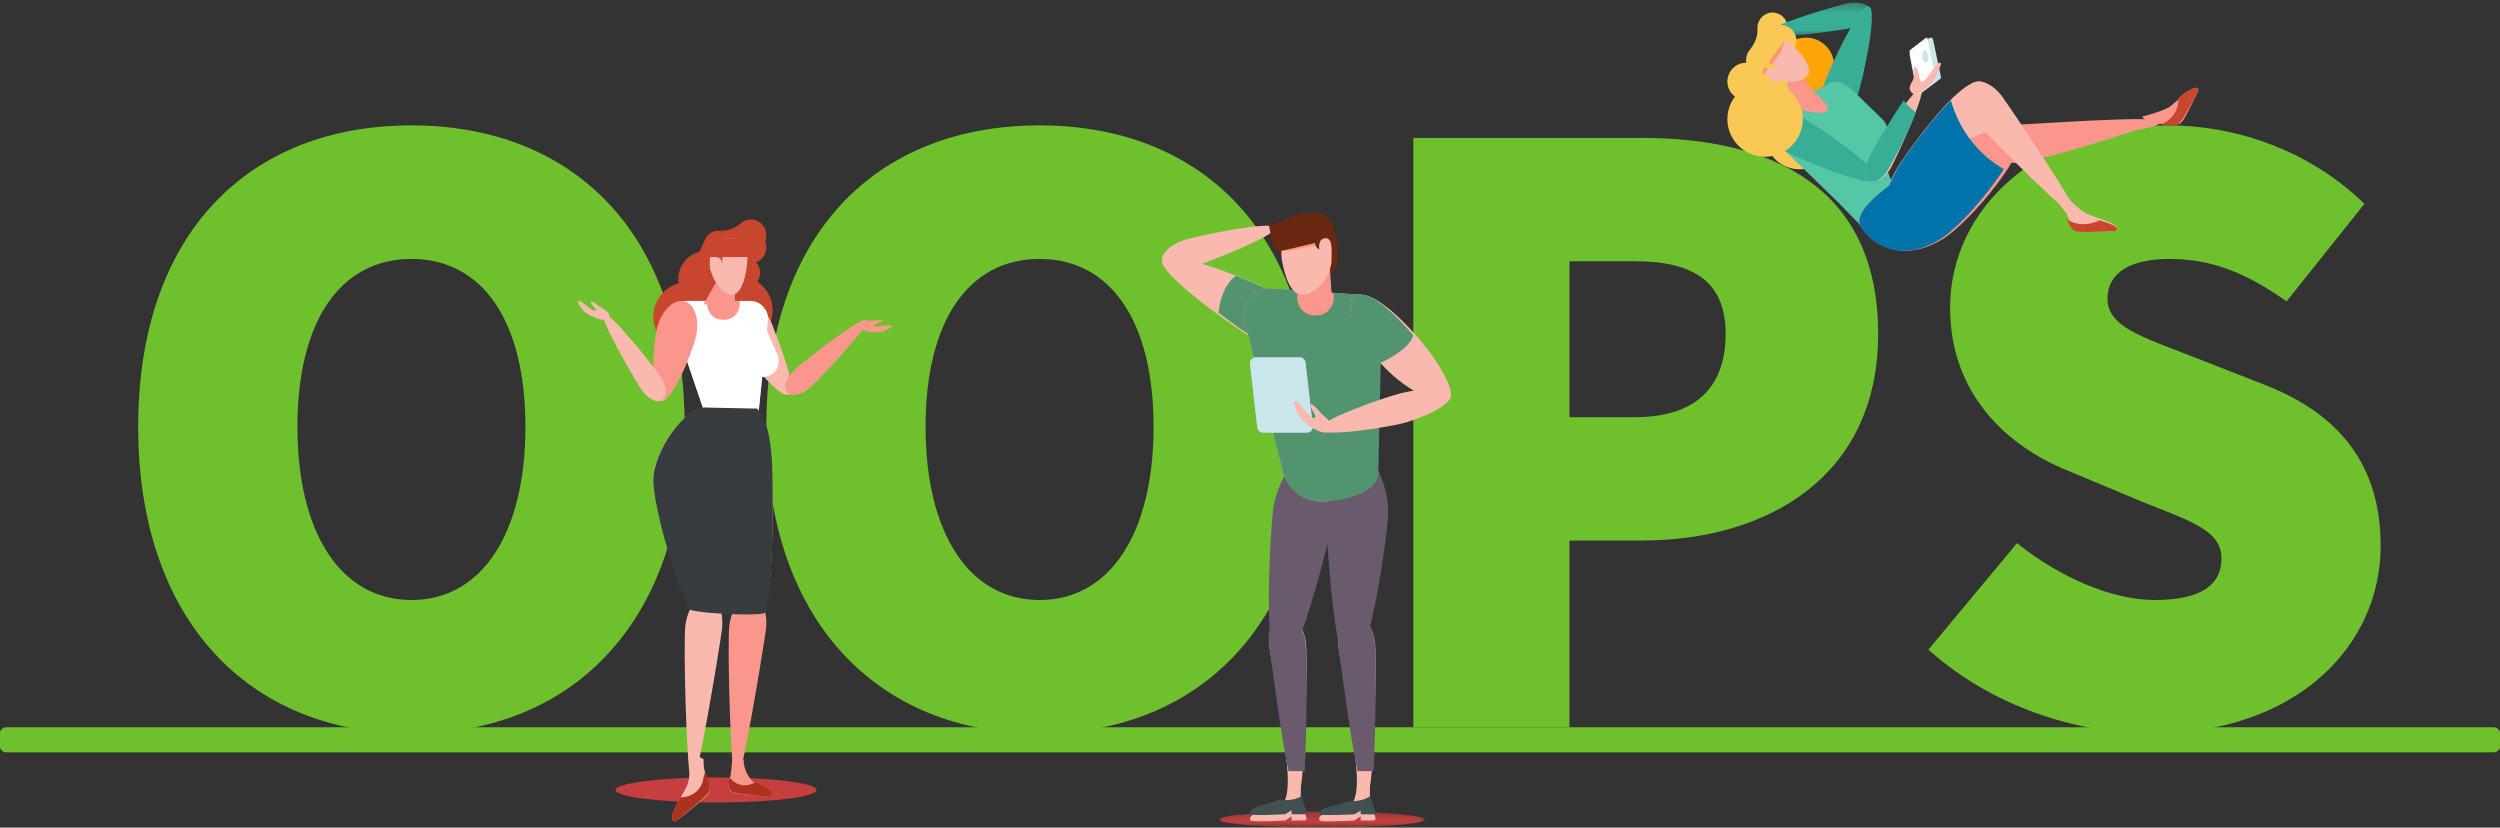 <?xml version="1.0" encoding="UTF-8"?>
<svg width="290px" height="96px" viewBox="0 0 290 96" version="1.1" xmlns="http://www.w3.org/2000/svg" xmlns:xlink="http://www.w3.org/1999/xlink">
    <rect x="0" y="0" width="290" height="96" fill="#333333" stroke="none"/>
    <!-- Generator: sketchtool 49.3 (51167) - http://www.bohemiancoding.com/sketch -->
    <title>CAED87FC-1949-46EE-A791-F1F318FC2886</title>
    <desc>Created with sketchtool.</desc>
    <defs>
        <polygon id="path-1" points="0.125 0.297 10.868 0.297 10.868 4.234 0.125 4.234"></polygon>
        <polygon id="path-3" points="0.054 0.318 23.929 0.318 23.929 2.182 0.054 2.182"></polygon>
    </defs>
    <g id="✅2.0-About-us" stroke="none" stroke-width="1" fill="none" fill-rule="evenodd">
        <g id="表單狀態" transform="translate(-161, -788)">
            <g id="failure_pic" transform="translate(161, 788)">
                <path d="M289.248,87.273 L0.751,87.273 C0.336,87.273 0,86.972 0,86.601 L0,85.036 C0,84.665 0.336,84.364 0.751,84.364 L289.249,84.364 C289.663,84.364 290,84.665 290,85.036 L290,86.601 C290,86.972 289.663,87.273 289.248,87.273" id="Fill-1" fill="#6EC12D"></path>
                <path d="M60.95,49.504 C60.95,37.154 55.912,30.036 47.726,30.036 C39.54,30.036 34.502,37.154 34.502,49.504 C34.502,61.855 39.54,69.6 47.726,69.6 C55.912,69.6 60.95,61.855 60.95,49.504 M16.03,49.504 C16.03,27.106 28.834,14.545 47.726,14.545 C66.617,14.545 79.422,27.21 79.422,49.504 C79.422,71.903 66.617,85.091 47.726,85.091 C28.834,85.091 16.03,71.903 16.03,49.504" id="Fill-3" fill="#6EC12D"></path>
                <path d="M133.815,49.504 C133.815,37.154 128.777,30.036 120.59,30.036 C112.404,30.036 107.366,37.154 107.366,49.504 C107.366,61.855 112.404,69.6 120.59,69.6 C128.777,69.6 133.815,61.855 133.815,49.504 M88.894,49.504 C88.894,27.106 101.7,14.545 120.59,14.545 C139.482,14.545 152.286,27.21 152.286,49.504 C152.286,71.903 139.482,85.091 120.59,85.091 C101.7,85.091 88.894,71.903 88.894,49.504" id="Fill-5" fill="#6EC12D"></path>
                <path d="M189.641,48.394 C196.803,48.394 200.173,44.818 200.173,38.718 C200.173,32.618 196.381,30.304 189.641,30.304 L182.058,30.304 L182.058,48.394 L189.641,48.394 Z M163.945,16 L190.483,16 C205.228,16 217.864,21.47 217.864,38.718 C217.864,55.441 204.806,62.698 190.483,62.698 L182.058,62.698 L182.058,84.364 L163.945,84.364 L163.945,16 Z" id="Fill-7" fill="#6EC12D"></path>
                <path d="M233.976,63.006 C238.803,66.879 244.888,69.6 249.924,69.6 C255.381,69.6 257.689,67.821 257.689,64.785 C257.689,61.541 254.226,60.494 248.456,58.192 L239.957,54.633 C232.612,51.703 226.211,45.527 226.211,35.688 C226.211,24.07 236.704,14.545 251.603,14.545 C259.368,14.545 267.972,17.476 274.268,23.651 L265.244,34.956 C260.627,31.71 256.64,30.036 251.603,30.036 C247.197,30.036 244.468,31.606 244.468,34.641 C244.468,37.886 248.352,39.038 254.541,41.445 L262.831,44.689 C271.329,48.039 276.156,53.9 276.156,63.32 C276.156,74.834 266.503,85.091 249.505,85.091 C240.901,85.091 231.038,81.951 223.693,75.357 L233.976,63.006 Z" id="Fill-9" fill="#6EC12D"></path>
                <path d="M94.724,91.636 C94.724,92.44 89.504,93.091 83.065,93.091 C76.627,93.091 71.407,92.44 71.407,91.636 C71.407,90.833 76.627,90.182 83.065,90.182 C89.504,90.182 94.724,90.833 94.724,91.636" id="Fill-11" fill="#C73E3E"></path>
                <path d="M83.794,36.727 C83.794,38.936 82,40.727 79.786,40.727 C77.573,40.727 75.779,38.936 75.779,36.727 C75.779,34.518 77.573,32.727 79.786,32.727 C82,32.727 83.794,34.518 83.794,36.727" id="Fill-13" fill="#C8462D"></path>
                <path d="M89.623,36 C89.623,38.209 87.829,40 85.616,40 C83.402,40 81.608,38.209 81.608,36 C81.608,33.791 83.402,32 85.616,32 C87.829,32 89.623,33.791 89.623,36" id="Fill-15" fill="#C8462D"></path>
                <path d="M85.251,32.363 C85.251,34.171 83.783,35.636 81.972,35.636 C80.162,35.636 78.693,34.171 78.693,32.363 C78.693,30.556 80.162,29.091 81.972,29.091 C83.783,29.091 85.251,30.556 85.251,32.363" id="Fill-17" fill="#C8462D"></path>
                <path d="M88.834,73.123 C88.554,75.174 85.973,91.159 85.33,90.906 C84.774,90.687 84.329,74.567 84.609,72.515 C84.889,70.463 86.061,68.936 87.228,69.103 C88.395,69.272 89.114,71.071 88.834,73.123" id="Fill-19" fill="#FA968C"></path>
                <path d="M89.623,57.997 C89.623,61.286 89.705,72.727 87.29,72.727 C84.876,72.727 80.879,58.902 80.879,55.613 C80.879,52.323 84.581,47.273 86.996,47.273 C89.41,47.273 89.623,54.707 89.623,57.997" id="Fill-21" fill="#FA968C"></path>
                <path d="M84.986,87.273 C84.986,87.273 84.924,89.299 84.638,90.41 C84.352,91.52 84.568,91.987 85.609,92.061 C86.651,92.136 89.269,92.573 89.575,92.24 C89.881,91.908 88.66,91.374 87.817,90.974 C86.819,90.5 86.226,89.078 86.261,88.138 L84.986,87.273 Z" id="Fill-23" fill="#FA968C"></path>
                <path d="M89.618,37.764 C90.365,39.75 92.605,45.323 91.515,45.787 C90.425,46.251 86.417,41.43 85.67,39.444 C84.923,37.457 85.202,35.471 86.292,35.007 C87.382,34.543 88.871,35.777 89.618,37.764" id="Fill-25" fill="#FAB9AF"></path>
                <path d="M90.252,41.266 L88.984,38.392 L89.084,37.227 C89.212,35.987 88.242,34.909 86.999,34.909 L79.604,34.909 C78.481,34.909 77.691,36.018 78.054,37.085 L81.548,47.334 L82.635,50.845 L87.607,51.636 L88.417,43.73 L88.491,43.73 C89.764,43.73 90.661,42.475 90.252,41.266" id="Fill-27" fill="#FA968C"></path>
                <path d="M90.252,41.266 L88.984,38.392 L89.084,37.227 C89.212,35.987 88.242,34.909 86.999,34.909 L85.801,34.909 C85.906,35.958 85.288,37.095 83.935,37.095 C83.928,37.095 83.923,37.093 83.916,37.093 C83.909,37.093 83.904,37.095 83.897,37.095 C82.541,37.095 81.925,35.958 82.031,34.909 L79.604,34.909 C78.481,34.909 77.691,36.018 78.054,37.085 L81.548,47.334 L82.635,50.845 L87.607,51.636 L88.417,43.73 L88.491,43.73 C89.764,43.73 90.661,42.475 90.252,41.266" id="Fill-29" fill="#FFFFFF"></path>
                <path d="M83.734,73.123 C83.454,75.175 80.872,91.159 80.23,90.906 C79.673,90.687 79.228,74.567 79.508,72.515 C79.788,70.463 80.961,68.936 82.128,69.103 C83.294,69.272 84.013,71.071 83.734,73.123" id="Fill-31" fill="#FAB9AF"></path>
                <path d="M84.522,57.997 C84.522,61.286 84.604,72.727 82.19,72.727 C79.775,72.727 75.779,58.901 75.779,55.612 C75.779,52.323 79.481,47.273 81.895,47.273 C84.309,47.273 84.522,54.707 84.522,57.997" id="Fill-33" fill="#FAB9AF"></path>
                <path d="M88.784,71.021 C89.662,67.478 89.62,60.71 89.62,58.288 C89.62,54.948 89.779,49.376 87.812,47.397 C86.773,47.397 82.649,47.273 81.774,47.273 C79.407,47.273 75.779,52.403 75.779,55.743 C75.779,58.193 77.885,66.389 79.941,70.591 C79.65,71.141 88.927,71.563 88.784,71.021" id="Fill-35" fill="#373C41"></path>
                <path d="M80.177,87.273 C80.177,87.273 80.106,89.866 79.782,90.906 C79.457,91.946 76.989,95.273 78.394,95.273 C78.394,95.273 81.433,92.947 82.081,92.161 C82.896,91.173 81.489,90.24 81.624,88.083 L80.177,87.273 Z" id="Fill-37" fill="#FAB9AF"></path>
                <path d="M87.816,90.81 C87.761,90.781 87.712,90.738 87.66,90.702 C87.317,90.94 86.91,91.092 86.422,91.092 C85.637,91.092 85.046,90.727 84.638,90.182 C84.352,91.421 84.568,91.943 85.609,92.026 C86.651,92.109 89.269,92.597 89.575,92.226 C89.881,91.854 88.66,91.258 87.816,90.81" id="Fill-39" fill="#AA321E"></path>
                <path d="M81.788,89.455 C81.762,89.681 81.701,89.902 81.622,90.115 C81.491,91.337 80.595,92.47 78.923,92.497 C78.212,93.81 77.475,95.273 78.394,95.273 C78.394,95.273 81.433,92.879 82.081,92.07 C82.67,91.335 82.1,90.627 81.788,89.455" id="Fill-41" fill="#AA321E"></path>
                <path d="M80.717,39.07 C80.237,41.085 77.902,46.801 76.655,46.537 C75.407,46.272 75.721,40.127 76.201,38.111 C76.681,36.095 78.082,34.676 79.329,34.941 C80.576,35.205 81.197,37.054 80.717,39.07" id="Fill-43" fill="#FA968C"></path>
                <path d="M87.543,25.51 C86.949,25.362 86.392,25.521 85.983,25.864 C85.336,26.405 84.566,26.766 83.735,26.766 L83.295,26.766 C82.651,26.766 82.067,27.153 81.797,27.759 L80.879,29.818 L86.583,29.818 L86.583,29.086 C86.748,29.138 86.919,29.174 87.099,29.174 C88.232,29.174 89.12,28.087 88.844,26.865 C88.694,26.204 88.18,25.668 87.543,25.51" id="Fill-45" fill="#C8462D"></path>
                <polygon id="Fill-47" fill="#FA968C" points="85.251 35.636 81.608 35.295 83.505 32 85.251 32.316"></polygon>
                <path d="M88.894,28.727 C88.894,29.731 88.079,30.545 87.073,30.545 C86.067,30.545 85.251,29.731 85.251,28.727 C85.251,27.723 86.067,26.909 87.073,26.909 C88.079,26.909 88.894,27.723 88.894,28.727" id="Fill-49" fill="#C8462D"></path>
                <path d="M88.166,31.637 C88.166,32.64 87.35,33.455 86.344,33.455 C85.338,33.455 84.523,32.64 84.523,31.637 C84.523,30.632 85.338,29.818 86.344,29.818 C87.35,29.818 88.166,30.632 88.166,31.637" id="Fill-51" fill="#C8462D"></path>
                <path d="M87.437,29.008 C87.437,32.046 84.895,32.727 83.191,32.727 C81.487,32.727 81.61,30.214 81.61,28.909 C81.61,27.603 82.979,26.909 84.683,26.909 C86.387,26.909 87.437,27.702 87.437,29.008" id="Fill-53" fill="#C8462D"></path>
                <path d="M86.709,29.617 C86.709,31.377 86.166,34.182 84.922,34.182 C83.678,34.182 82.337,32.172 82.337,30.413 C82.337,28.653 83.061,27.636 84.304,27.636 C85.548,27.636 86.709,27.858 86.709,29.617" id="Fill-55" fill="#FAB9AF"></path>
                <path d="M82.337,29.818 L85.529,29.818 C85.865,29.818 86.451,29.57 86.709,29.377 C86.709,28.089 86.122,27.447 84.287,27.685 C83.21,27.825 82.509,28.457 82.337,29.818" id="Fill-57" fill="#FF9669"></path>
                <path d="M86.659,29.818 L82.337,29.818 L82.337,28.389 C82.337,27.973 82.683,27.636 83.11,27.636 L87.437,27.636 L87.437,29.061 C87.437,29.479 87.089,29.818 86.659,29.818" id="Fill-59" fill="#C8462D"></path>
                <path d="M83.065,31.273 L83.065,29.091 L83.794,29.091 L83.794,30.321 C83.794,30.846 83.468,31.273 83.065,31.273" id="Fill-61" fill="#C8462D"></path>
                <path d="M83.794,30.909 C83.794,31.512 83.593,32 83.074,32 C82.555,32 82.337,31.303 82.337,30.7 C82.337,30.098 82.555,29.818 83.074,29.818 C83.593,29.818 83.794,30.307 83.794,30.909" id="Fill-63" fill="#FAB9AF"></path>
                <path d="M92.256,42.812 C93.282,41.906 100.038,36.553 100.525,37.135 C101.012,37.718 95.046,44.014 94.019,44.921 C92.993,45.828 91.766,46.091 91.279,45.509 C90.793,44.926 91.23,43.719 92.256,42.812" id="Fill-65" fill="#FA968C"></path>
                <path d="M101.253,37.195 C101.253,37.195 100.047,37.145 99.909,37.496 C99.771,37.846 99.745,38.106 100.266,38.319 C100.787,38.531 101.606,38.584 102.104,38.52 C102.602,38.457 103.39,38.01 103.442,37.908 C103.63,37.538 102.74,37.745 102.305,37.825 C101.869,37.905 101.368,37.953 101.388,37.74 C101.408,37.526 102.254,37.434 102.36,37.197 C102.466,36.959 101.253,37.195 101.253,37.195" id="Fill-67" fill="#FA968C"></path>
                <path d="M69.583,35.599 C69.583,35.599 70.767,36.195 70.673,36.564 C70.58,36.932 70.438,37.165 69.804,37.069 C69.17,36.973 68.354,36.584 67.919,36.267 C67.485,35.95 67.02,35.156 67.036,35.043 C67.093,34.631 67.81,35.276 68.175,35.574 C68.54,35.872 68.986,36.177 69.105,35.987 C69.223,35.797 68.474,35.271 68.525,35.014 C68.576,34.758 69.583,35.599 69.583,35.599" id="Fill-69" fill="#FAB9AF"></path>
                <path d="M74.364,45.129 C73.63,44.018 69.389,36.78 70.012,36.381 C70.635,35.982 75.887,42.573 76.621,43.684 C77.355,44.796 77.445,46.02 76.822,46.419 C76.199,46.818 75.099,46.241 74.364,45.129" id="Fill-71" fill="#FAB9AF"></path>
                <path d="M212.764,7.637 C212.764,9.444 211.296,10.909 209.485,10.909 C207.674,10.909 206.206,9.444 206.206,7.637 C206.206,5.829 207.674,4.364 209.485,4.364 C211.296,4.364 212.764,5.829 212.764,7.637" id="Fill-73" fill="#FFA50A"></path>
                <path d="M204.832,16.573 C204.252,15.018 205.329,11.64 205.329,11.64 L202.74,7.618 C202.453,7.052 202.519,6.369 202.907,5.869 L203.065,5.666 C203.582,5.002 203.92,4.181 203.865,3.338 C203.83,2.791 204.046,2.225 204.541,1.829 C205.047,1.424 205.746,1.34 206.332,1.614 C207.41,2.118 207.683,3.449 206.997,4.331 C206.888,4.471 206.758,4.583 206.62,4.68 L207.164,5.111 L204.75,8.214 C205.705,7.619 206.938,7.539 207.954,8.063 C209.347,8.782 209.948,10.253 209.704,11.623 C210.506,11.823 211.268,12.271 211.865,13.004 C212.942,14.326 213.062,16.252 212.166,17.705 C210.874,19.798 208.115,20.248 206.247,18.768 C205.519,18.191 205.134,17.384 204.832,16.573" id="Fill-75" fill="#FAC855"></path>
                <g id="Group-79" transform="translate(206.206, 0)">
                    <mask id="mask-2" fill="white">
                        <use xlink:href="#path-1"></use>
                    </mask>
                    <g id="Clip-78"></g>
                    <path d="M8.639,3.24 C7.643,3.441 2.766,4.16 0.125,4.234 C0.301,3.789 0.395,3.306 0.4,2.826 C2.955,1.806 7.178,0.57 8.11,0.382 C9.479,0.106 10.708,0.522 10.854,1.311 C11,2.1 10.008,2.964 8.639,3.24" id="Fill-77" fill="#39AE96" mask="url(#mask-2)"></path>
                </g>
                <path d="M211.614,9.717 C212.239,7.86 215.729,0.37 216.798,0.741 C217.867,1.111 216.111,9.202 215.485,11.059 C214.86,12.917 213.486,14.122 212.417,13.751 C211.348,13.381 210.988,11.575 211.614,9.717" id="Fill-80" fill="#39AE96"></path>
                <path d="M221.836,16.935 C223.291,14.995 228.285,8.195 230.237,9.659 C232.189,11.123 229.909,20.907 227.85,23.644 C225.078,27.331 221.169,26.319 219.217,24.855 C217.266,23.391 220.382,18.876 221.836,16.935" id="Fill-82" fill="#FAB9AF"></path>
                <path d="M205.667,13.019 L212.435,9.554 C213.572,8.972 215.588,11.129 215.588,11.129 L218.371,13.847 C219.308,14.762 219.072,16.331 217.907,16.927 L217.839,16.962 L220.779,24.577 L215.861,26.182 L213.231,23.478 L205.261,15.737 C204.432,14.931 204.639,13.546 205.667,13.019" id="Fill-84" fill="#55C7A6"></path>
                <path d="M209.352,13.819 C211.194,14.818 218.432,19.852 217.829,20.893 C217.225,21.933 209.01,18.586 207.167,17.586 C205.325,16.587 204.321,14.934 204.924,13.894 C205.527,12.853 207.51,12.82 209.352,13.819" id="Fill-86" fill="#39AE96"></path>
                <path d="M233.893,14.472 C235.943,14.402 250.842,13.298 250.651,14.123 C250.504,14.762 248.439,14.839 246.959,15.354 C242.982,16.735 235.531,18.855 234.037,18.905 C231.986,18.975 230.292,18.039 230.252,16.815 C230.212,15.591 231.842,14.542 233.893,14.472" id="Fill-88" fill="#FA968C"></path>
                <path d="M216.917,18.198 C217.589,17.021 222.222,9.831 222.883,10.195 C223.545,10.56 219.985,18.341 219.312,19.518 C218.64,20.696 217.559,21.355 216.898,20.991 C216.236,20.626 216.245,19.376 216.917,18.198" id="Fill-90" fill="#FAB9AF"></path>
                <path d="M216.884,18.112 C217.3,17.311 219.332,13.814 220.844,11.636 C221.103,12.082 221.826,12.762 222.236,13.03 C221.356,15.579 219.524,18.711 219.129,19.471 C218.499,20.684 217.486,21.363 216.867,20.988 C216.247,20.612 216.255,19.325 216.884,18.112" id="Fill-92" fill="#39AE96"></path>
                <path d="M222.406,19.447 C224.83,18.021 233.222,12.991 234.477,15.022 C235.731,17.052 228.618,25.823 225.191,27.833 C220.576,30.539 217.12,28.336 215.866,26.306 C214.611,24.276 219.981,20.873 222.406,19.447" id="Fill-94" fill="#FA968C"></path>
                <path d="M226.3,11.636 C224.512,13.397 222.7,15.845 221.925,16.876 C221.117,17.952 219.781,19.846 219.144,21.532 C217.029,23.09 215.061,24.999 215.861,26.322 C217.081,28.341 220.442,30.531 224.932,27.84 C226.988,26.608 230.404,22.82 232.437,19.623 C229.451,17.924 227.261,15.031 226.3,11.636" id="Fill-96" fill="#0073AA"></path>
                <path d="M232.292,11.251 C233.399,12.802 241.75,25.162 241.15,25.45 C240.631,25.7 230.123,15.392 229.016,13.842 C227.909,12.292 227.745,10.455 228.65,9.74 C229.554,9.024 231.185,9.701 232.292,11.251" id="Fill-98" fill="#FAB9AF"></path>
                <path d="M239.412,22.545 C239.412,22.545 241.038,24.21 241.877,24.705 C242.715,25.201 246.298,25.957 245.413,26.771 C245.413,26.771 242.081,27.005 241.195,26.864 C240.078,26.687 240.396,25.257 238.995,23.917 L239.412,22.545 Z" id="Fill-100" fill="#FAB9AF"></path>
                <path d="M243.538,25.558 C244.755,25.92 245.98,26.344 245.408,26.788 C245.408,26.788 241.945,26.993 241.023,26.87 C240.253,26.767 240.138,26.18 239.724,25.455 C240.754,26.076 242.146,26.259 243.538,25.558" id="Fill-102" fill="#C8462D"></path>
                <path d="M248.467,13.542 C248.467,13.542 250.706,12.953 251.538,12.477 C252.37,12.002 254.712,9.324 255.025,10.46 C255.025,10.46 253.68,13.394 253.142,14.078 C252.464,14.94 251.339,13.994 249.494,14.545 L248.467,13.542 Z" id="Fill-104" fill="#FA968C"></path>
                <path d="M252.686,11.342 C253.709,10.529 254.807,9.745 255.025,10.465 C255.025,10.465 253.518,13.457 252.915,14.155 C252.411,14.738 251.686,14.511 250.653,14.455 C251.877,13.941 252.785,12.886 252.686,11.342" id="Fill-106" fill="#C8462D"></path>
                <path d="M224.04,5.818 L224.377,5.787 C224.408,5.784 224.427,5.77 224.421,5.756 L224.142,5.112 C224.135,5.098 224.106,5.088 224.076,5.091 L223.738,5.123 C223.708,5.126 223.688,5.139 223.695,5.153 L223.974,5.797 C223.98,5.812 224.009,5.821 224.04,5.818" id="Fill-108" fill="#C8E6EB"></path>
                <path d="M222.808,10.85 C222.637,10.978 222.383,10.887 222.344,10.682 L221.512,6.337 C221.493,6.237 221.533,6.135 221.616,6.072 L223.773,4.425 C223.942,4.295 224.195,4.383 224.238,4.586 L225.145,8.902 C225.167,9.003 225.126,9.109 225.04,9.173 L222.808,10.85 Z" id="Fill-110" fill="#C8E6EB"></path>
                <path d="M221.512,6.018 C221.494,5.925 221.531,5.831 221.607,5.772 L223.404,4.387 C223.435,4.364 223.476,4.357 223.513,4.37 C223.55,4.383 223.577,4.413 223.584,4.451 L224.417,8.447 C224.437,8.541 224.4,8.638 224.321,8.698 L222.364,10.182 C222.322,10.146 222.287,10.102 222.275,10.041 L221.512,6.018 Z" id="Fill-112" fill="#FFFFFF"></path>
                <path d="M221.995,8.544 C222.053,8.857 221.986,9.182 221.818,9.451 C221.626,9.759 221.431,10.16 221.538,10.396 C221.73,10.816 221.936,11.062 222.554,10.803 C223.171,10.545 223.897,9.894 224.254,9.416 C224.611,8.938 225.194,7.508 225.148,7.377 C224.981,6.897 224.103,8.206 223.812,8.645 C223.52,9.084 222.995,9.652 222.824,9.451 C222.654,9.251 222.509,7.775 222.192,7.787 C221.917,7.797 221.932,8.2 221.995,8.544" id="Fill-114" fill="#FAB9AF"></path>
                <path d="M222.984,6.656 C223.047,7.053 223.253,7.325 223.444,7.264 C223.635,7.203 223.738,6.832 223.675,6.435 C223.611,6.038 223.405,5.766 223.214,5.827 C223.023,5.888 222.92,6.259 222.984,6.656" id="Fill-116" fill="#C8E6EB"></path>
                <path d="M210.326,10.52 C210.326,10.52 212.339,12.176 211.996,12.79 C211.561,13.568 208.378,12.593 208.378,12.593 L206.935,8.99 L208.283,8 L210.326,10.52 Z" id="Fill-118" fill="#FA968C"></path>
                <path d="M207.695,3.297 C208.486,3.917 208.624,5.06 208.003,5.85 C207.382,6.64 206.237,6.777 205.446,6.157 C204.654,5.537 204.516,4.394 205.138,3.605 C205.759,2.815 206.904,2.677 207.695,3.297" id="Fill-120" fill="#FAC855"></path>
                <path d="M207.1,4.068 C209.216,5.939 208.305,8.346 207.375,9.678 C206.446,11.01 204.764,9.368 203.854,8.564 C202.945,7.761 203.208,6.263 204.137,4.931 C205.066,3.599 206.191,3.265 207.1,4.068" id="Fill-122" fill="#FAC855"></path>
                <path d="M207.401,4.827 C208.699,5.82 210.432,7.824 209.657,8.785 C208.883,9.745 206.565,9.647 205.267,8.654 C203.968,7.661 203.668,6.527 204.442,5.566 C205.216,4.605 206.102,3.834 207.401,4.827" id="Fill-124" fill="#FAB9AF"></path>
                <path d="M204.7,8.727 L206.551,6.076 C206.746,5.796 206.917,5.16 206.935,4.83 C206.056,4.055 205.278,4.155 204.376,5.823 C203.847,6.802 203.871,7.765 204.7,8.727" id="Fill-126" fill="#FF9669"></path>
                <path d="M206.765,5.062 L204.043,8.727 L202.865,7.75 C202.522,7.465 202.462,6.941 202.731,6.579 L205.456,2.909 L206.631,3.884 C206.976,4.17 207.036,4.697 206.765,5.062" id="Fill-128" fill="#FAC855"></path>
                <path d="M206.052,8.727 L204.749,7.792 L205.195,7.273 L205.929,7.799 C206.243,8.025 206.298,8.44 206.052,8.727" id="Fill-130" fill="#FAC855"></path>
                <path d="M206.321,8.3 C206.834,8.608 207.123,8.98 206.796,9.299 C206.467,9.618 205.736,9.396 205.223,9.089 C204.711,8.781 204.61,8.505 204.938,8.186 C205.266,7.867 205.808,7.993 206.321,8.3" id="Fill-132" fill="#FAB9AF"></path>
                <path d="M209.121,13.818 C209.121,16.228 207.163,18.182 204.749,18.182 C202.335,18.182 200.377,16.228 200.377,13.818 C200.377,11.408 202.335,9.455 204.749,9.455 C207.163,9.455 209.121,11.408 209.121,13.818" id="Fill-134" fill="#FAC855"></path>
                <path d="M204.749,9.455 C204.749,10.66 203.77,11.636 202.563,11.636 C201.355,11.636 200.377,10.66 200.377,9.455 C200.377,8.249 201.355,7.273 202.563,7.273 C203.77,7.273 204.749,8.249 204.749,9.455" id="Fill-136" fill="#FAC855"></path>
                <path d="M138.453,30.965 C140.109,30.401 148.234,27.26 147.905,26.41 C147.576,25.559 138.917,27.321 137.261,27.885 C135.605,28.449 134.529,29.595 134.858,30.446 C135.187,31.296 136.797,31.529 138.453,30.965" id="Fill-138" fill="#FAB9AF"></path>
                <path d="M148.127,34.049 C145.997,32.856 135.62,28.686 134.845,30.112 C134.071,31.538 143.193,38.022 145.322,39.215 C147.452,40.409 149.807,40.22 150.581,38.793 C151.355,37.366 150.257,35.243 148.127,34.049" id="Fill-140" fill="#FAB9AF"></path>
                <path d="M141.357,36.297 C143.13,37.644 144.809,38.796 145.566,39.231 C147.602,40.401 149.852,40.215 150.592,38.817 C151.332,37.418 150.282,35.336 148.246,34.166 C147.463,33.715 145.514,32.835 143.369,32 C141.504,33.342 141.357,36.297 141.357,36.297" id="Fill-142" fill="#51946F"></path>
                <g id="Group-146" transform="translate(141.357, 93.818)">
                    <mask id="mask-4" fill="white">
                        <use xlink:href="#path-3"></use>
                    </mask>
                    <g id="Clip-145"></g>
                    <path d="M0.054,1.25 C0.054,1.765 5.399,2.182 11.991,2.182 C18.584,2.182 23.929,1.765 23.929,1.25 C23.929,0.736 18.584,0.318 11.991,0.318 C5.399,0.318 0.054,0.736 0.054,1.25" id="Fill-144" fill="#C73E3E" mask="url(#mask-4)"></path>
                </g>
                <path d="M147.246,75.036 C147.526,76.951 150.108,91.869 150.75,91.634 C151.307,91.429 151.752,76.383 151.472,74.468 C151.192,72.553 150.019,71.128 148.852,71.284 C147.685,71.441 146.966,73.12 147.246,75.036" id="Fill-147" fill="#FAB9AF"></path>
                <path d="M147.701,58.979 C147.313,61.765 146.466,77.546 148.452,77.815 C150.439,78.084 154.744,60.693 155.132,57.908 C155.52,55.122 154.225,52.645 152.238,52.376 C150.252,52.107 148.089,56.193 147.701,58.979" id="Fill-149" fill="#695A6E"></path>
                <path d="M150.902,88.964 L150.888,92.737 L151.548,94.881 C151.593,95.029 151.482,95.178 151.326,95.178 L149.823,95.178 L149.823,94.701 L149.093,95.178 C149.093,95.178 145.203,95.391 145.071,95.178 C144.57,94.373 146.833,94.064 148.488,93.427 C150.144,92.791 149.001,86.545 149.001,86.545 L150.902,88.964 Z" id="Fill-151" fill="#FAB9AF"></path>
                <path d="M155.262,75.036 C155.541,76.951 158.123,91.869 158.765,91.634 C159.322,91.429 159.767,76.383 159.487,74.468 C159.207,72.553 158.034,71.128 156.867,71.284 C155.701,71.441 154.981,73.121 155.262,75.036" id="Fill-153" fill="#FAB9AF"></path>
                <path d="M149.465,89.455 L151.347,89.455 C151.614,84.839 151.611,75.685 151.429,74.436 C151.152,72.541 149.991,71.129 148.835,71.284 C147.681,71.44 146.968,73.102 147.246,74.998 C147.423,76.215 148.52,85.001 149.465,89.455" id="Fill-155" fill="#695A6E"></path>
                <path d="M153.747,57.326 C153.682,60.11 154.661,77.774 156.672,77.818 C158.682,77.863 160.963,62.31 161.028,59.526 C161.093,56.742 159.515,52.409 157.505,52.364 C155.494,52.32 153.812,54.542 153.747,57.326" id="Fill-157" fill="#695A6E"></path>
                <path d="M158.918,88.964 L158.903,92.737 L159.563,94.881 C159.608,95.029 159.497,95.178 159.341,95.178 L157.838,95.178 L157.838,94.701 L157.108,95.178 C157.108,95.178 153.218,95.391 153.086,95.178 C152.585,94.373 154.848,94.064 156.503,93.427 C158.159,92.79 157.016,86.545 157.016,86.545 L158.918,88.964 Z" id="Fill-159" fill="#FAB9AF"></path>
                <path d="M150.98,92.364 C150.483,92.647 149.875,92.815 149.155,92.815 C148.91,92.815 148.68,92.792 148.46,92.755 C146.807,93.369 144.573,93.672 145.071,94.453 C145.203,94.661 149.093,94.453 149.093,94.453 L149.823,93.987 L149.823,94.453 L151.326,94.453 C151.481,94.453 151.593,94.307 151.548,94.163 L150.98,92.364 Z" id="Fill-161" fill="#415050"></path>
                <path d="M158.919,92.364 C158.374,92.722 157.667,92.942 156.798,92.942 C156.692,92.942 156.592,92.935 156.49,92.929 C154.836,93.485 152.587,93.758 153.086,94.462 C153.218,94.649 157.108,94.462 157.108,94.462 L157.838,94.043 L157.838,94.462 L159.341,94.462 C159.497,94.462 159.608,94.331 159.563,94.201 L158.919,92.364 Z" id="Fill-163" fill="#415050"></path>
                <path d="M157.834,34.19 L147.515,33.462 C145.459,33.317 143.86,35.209 144.365,37.192 L148.823,54.707 C149.355,56.798 151.281,58.242 153.454,58.18 C155.721,58.115 157.608,56.436 157.917,54.208 L160.276,37.174 C160.485,35.667 159.365,34.298 157.834,34.19" id="Fill-165" fill="#FA968C"></path>
                <path d="M157.834,34.19 L154.675,33.967 C154.906,35.142 154.297,36.502 152.744,36.602 C150.939,36.72 150.175,34.995 150.586,33.679 L147.515,33.462 C145.459,33.317 143.86,35.209 144.365,37.192 L148.823,54.707 C149.355,56.798 151.281,58.242 153.454,58.18 C155.721,58.115 159.569,57.301 159.878,55.074 L160.276,37.174 C160.485,35.667 159.365,34.298 157.834,34.19" id="Fill-167" fill="#51946F"></path>
                <path d="M147.976,28.009 C148.747,31.537 151.935,32.322 153.921,31.894 C155.907,31.465 155.074,27.946 154.743,26.43 C154.412,24.914 152.64,24.451 150.654,24.879 C148.668,25.308 147.645,26.493 147.976,28.009" id="Fill-169" fill="#69280F"></path>
                <polygon id="Fill-171" fill="#FA968C" points="150.829 34.182 154.472 34.182 154.032 27.636 151.825 29.493"></polygon>
                <path d="M160.463,42.468 C163.521,45.74 167.351,47.097 168.128,46.342 C168.941,45.552 167.031,41.997 164.147,38.774 C161.159,35.436 158.23,33.361 157.055,34.494 C155.88,35.626 157.405,39.197 160.463,42.468" id="Fill-173" fill="#FAB9AF"></path>
                <path d="M163.945,38.905 C161.038,35.472 158.188,33.337 157.044,34.502 C155.959,35.607 157.242,38.967 159.915,42.182 C159.915,42.182 163.422,40.744 163.945,38.905" id="Fill-175" fill="#51946F"></path>
                <path d="M162.271,45.673 C160.523,46.14 152.761,48.806 153.021,49.813 C153.281,50.82 161.547,49.507 163.27,48.95 C166.433,47.927 168.555,46.661 168.295,45.654 C168.035,44.647 164.02,45.206 162.271,45.673" id="Fill-177" fill="#FAB9AF"></path>
                <path d="M148.757,30.502 C149.334,33.217 150.132,34.439 151.498,34.137 C153.162,33.768 154.867,31.438 154.391,29.201 C153.916,26.963 152.672,25.884 151.009,26.253 C149.345,26.621 148.282,28.264 148.757,30.502" id="Fill-179" fill="#FAB9AF"></path>
                <path d="M153.744,28.179 L149.828,29.045 C149.416,29.136 149.006,29.088 148.643,28.935 C148.746,27.515 149.613,26.516 150.827,26.248 C152.158,25.953 153.198,26.656 153.744,28.179" id="Fill-181" fill="#FF9669"></path>
                <path d="M148.835,29.065 L154.472,27.722 L154.057,25.62 C153.936,25.009 153.386,24.621 152.829,24.753 L147.186,26.098 L147.6,28.193 C147.722,28.808 148.275,29.198 148.835,29.065" id="Fill-183" fill="#69280F"></path>
                <path d="M153.744,29.069 L153.26,26.909 L152.286,27.114 L152.559,28.331 C152.676,28.851 153.206,29.182 153.744,29.069" id="Fill-185" fill="#69280F"></path>
                <path d="M153.068,29.299 C153.194,30.082 153.479,30.663 153.951,30.525 C154.423,30.387 154.553,29.22 154.427,28.437 C154.301,27.654 153.967,27.55 153.495,27.688 C153.023,27.826 152.942,28.515 153.068,29.299" id="Fill-187" fill="#FAB9AF"></path>
                <path d="M151.611,50.182 L146.515,50.182 C146.173,50.182 145.885,49.919 145.845,49.57 L145.005,42.229 C144.958,41.817 145.271,41.455 145.675,41.455 L150.771,41.455 C151.114,41.455 151.402,41.718 151.442,42.067 L152.282,49.407 C152.329,49.82 152.015,50.182 151.611,50.182" id="Fill-189" fill="#A5C8CD"></path>
                <path d="M151.611,50.182 L146.515,50.182 C146.173,50.182 145.885,49.919 145.845,49.57 L145.005,42.228 C144.958,41.817 145.271,41.455 145.675,41.455 L150.771,41.455 C151.114,41.455 151.402,41.718 151.442,42.067 L152.282,49.407 C152.329,49.82 152.015,50.182 151.611,50.182" id="Fill-191" fill="#C8E6EB"></path>
                <path d="M153.271,47.979 C153.271,47.979 154.661,49.044 154.451,49.544 C154.24,50.044 153.999,50.345 153.201,50.088 C152.403,49.832 151.44,49.128 150.953,48.6 C150.467,48.071 150.056,46.866 150.104,46.71 C150.279,46.142 151.052,47.186 151.452,47.675 C151.853,48.163 152.358,48.678 152.557,48.433 C152.757,48.188 151.914,47.306 152.042,46.956 C152.17,46.605 153.271,47.979 153.271,47.979" id="Fill-193" fill="#FAB9AF"></path>
                <path d="M157.47,89.455 L159.333,89.455 C159.601,84.84 159.645,75.684 159.462,74.436 C159.184,72.541 158.018,71.129 156.858,71.284 C155.698,71.439 154.983,73.102 155.261,74.998 C155.44,76.215 156.522,85.002 157.47,89.455" id="Fill-195" fill="#695A6E"></path>
            </g>
        </g>
    </g>
</svg>
